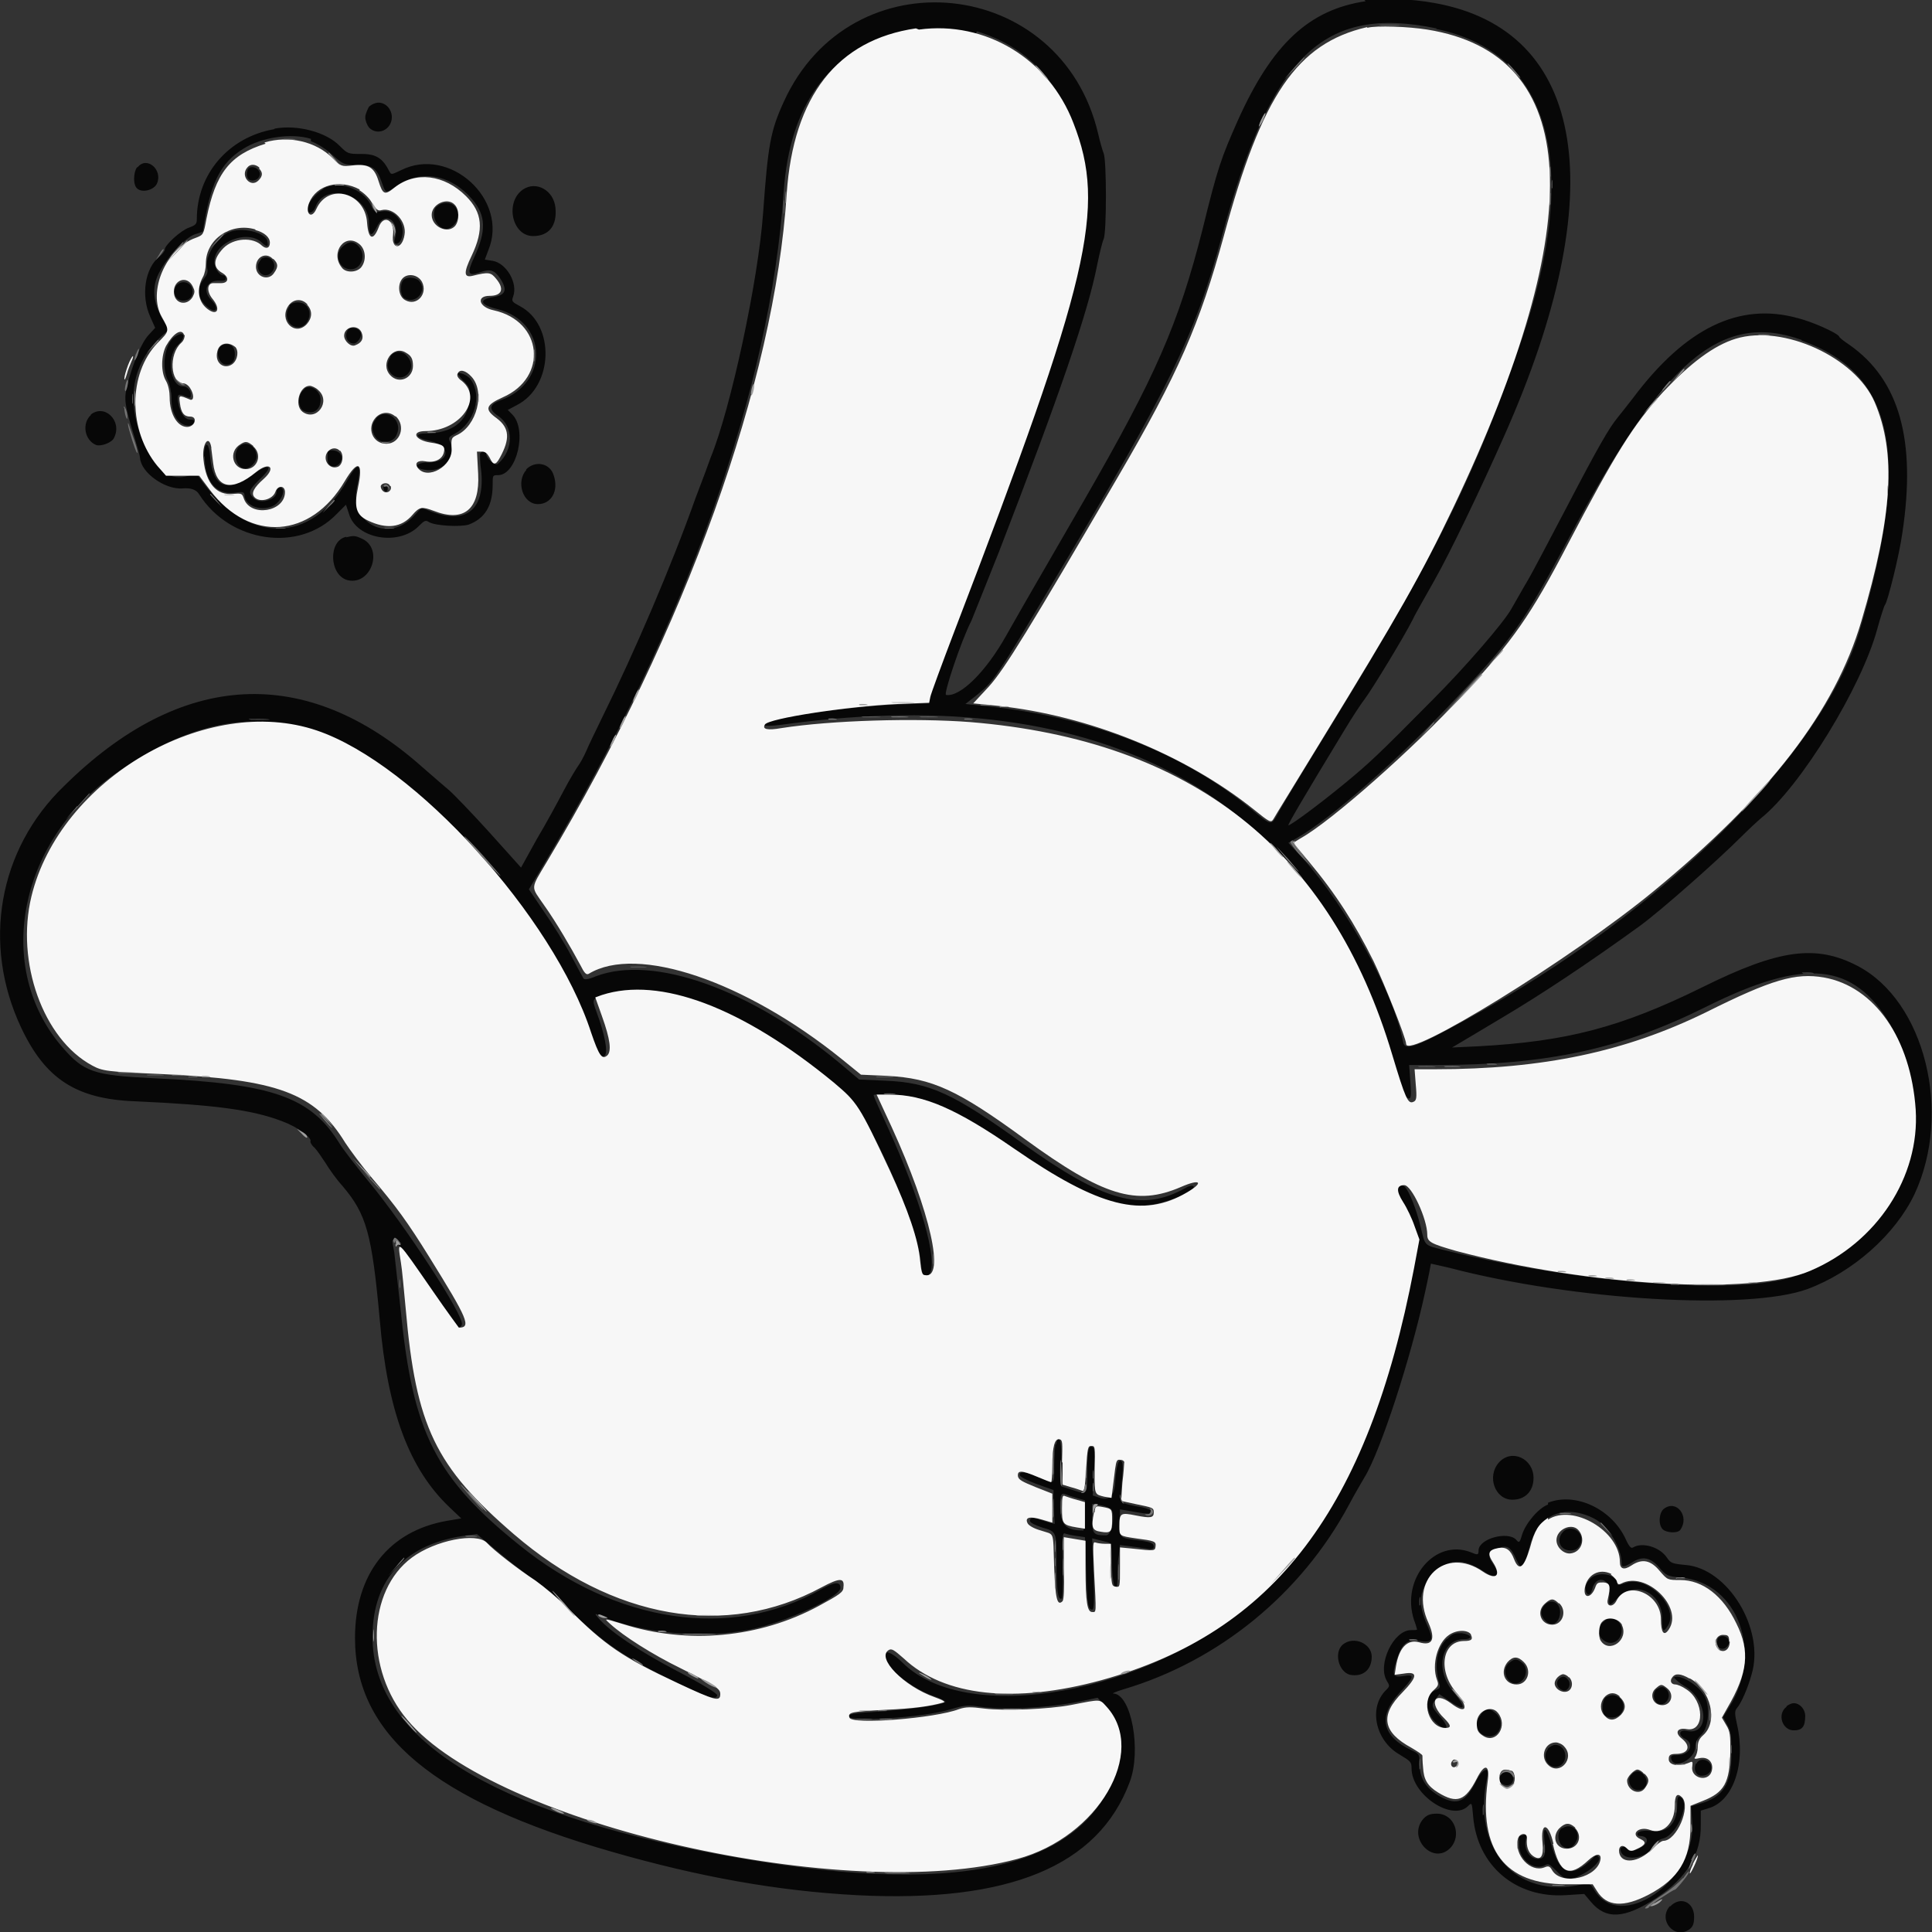 <?xml version="1.0" encoding="UTF-8"?><svg id="svg" xmlns="http://www.w3.org/2000/svg" height="20" width="20" viewBox="0 0 32 32"><rect x="0" y="0" width="32" height="32" fill="#333333" stroke="none"/><defs><style>.cls-1{fill:#070707;}.cls-1,.cls-2,.cls-3,.cls-4,.cls-5{fill-rule:evenodd;stroke-width:0px;}.cls-2{fill:#7c7c7c;}.cls-3{fill:#747474;}.cls-4{fill:#9e9e9e;}.cls-5{fill:#f7f7f7;}</style></defs><g id="svgg"><path id="path0" class="cls-1" d="M22.62.02c-.94.14-1.55.71-2.12,1.98-.27.61-.33.77-.58,1.79-.4,1.58-.78,2.44-1.96,4.49-.81,1.4-1.07,1.85-1.29,2.24-.34.61-.77,1.03-1,.99-.05,0,.25-.9.42-1.23.02-.05.23-.57.46-1.15,1-2.59,1.47-3.96,1.62-4.73.04-.2.09-.4.11-.44.05-.11.05-1.31,0-1.42-.02-.05-.06-.19-.09-.32-.61-2.62-4.1-2.98-5.21-.53-.22.48-.26.72-.34,1.83-.08,1.13-.54,3.26-.87,4.06-.02.06-.13.36-.25.67-.4,1.13-1.02,2.57-1.53,3.6-.11.23-.24.49-.28.59-.04.09-.1.2-.13.24-.03.04-.14.22-.24.41s-.3.56-.45.81l-.26.47-.53-.59c-.29-.32-.59-.63-.66-.69-.07-.06-.27-.23-.44-.38-1.93-1.72-4-1.61-5.94.31C-.03,14.07-.3,15.64.35,17.02c.4.85.91,1.18,1.87,1.22,1.34.06,1.95.14,2.45.33.27.1.51.28.47.34,0,.01.02.06.07.1.04.04.12.16.18.25.06.1.18.27.28.38.4.47.49.79.62,2.22.13,1.52.49,2.47,1.15,3.1l.2.19-.24.04c-.96.17-1.52.88-1.52,1.94,0,1.6,1.3,2.69,4.25,3.54,1.46.42,2.75.65,4.06.72,2.52.13,4-.48,4.52-1.87.2-.52.03-1.46-.27-1.47-.03,0,.04-.03.17-.07,1.58-.47,2.94-1.58,3.73-3.05.1-.19.22-.39.26-.46.27-.44.77-1.99,1-3.05.06-.27.1-.48.1-.49,0,0,.14.03.31.07,2.06.54,4.95.71,5.93.35.75-.28,1.45-.9,1.77-1.57.63-1.35.17-3.2-.94-3.78-.69-.36-1.3-.28-2.57.35-1.36.67-2.25.9-3.72.98l-.43.02.22-.13c.12-.07.4-.24.62-.37.64-.38,1.41-.89,2.28-1.52.34-.25,1.26-1.06,1.67-1.47.12-.12.26-.25.33-.31.66-.53,1.66-2.17,1.92-3.12.06-.22.12-.4.13-.41.04-.03.24-.83.29-1.2.23-1.53-.05-2.53-.88-3.11-.09-.06-.17-.12-.17-.14-.04-.06-.44-.24-.68-.3-.97-.27-1.86.16-2.73,1.32-.1.13-.22.28-.26.33-.14.17-.33.5-.83,1.46-.28.53-.57,1.09-.66,1.24-.09.15-.21.37-.27.47-.13.23-.77.97-1.31,1.51-.9.91-1.04,1.04-1.44,1.37-.45.37-.9.7-.94.7-.02,0,.25-.46.93-1.58.12-.2.27-.43.34-.52.12-.16.65-1.03.79-1.31.04-.09.21-.38.36-.65.26-.46.76-1.5,1.15-2.38,1.8-4.04,1.37-6.73-1.15-7.18-.37-.07-.91-.09-1.16-.05M23.79.48c1.89.39,2.4,2.25,1.42,5.13-.76,2.22-1.4,3.53-3.16,6.4-.43.7-.83,1.36-.88,1.46-.12.21-.1.22-.46-.08-1.14-.93-2.64-1.51-4.34-1.69l-.38-.04.18-.14c.29-.23.32-.28,1.31-1.94,1.9-3.18,2.31-4.02,2.75-5.64.82-3.02,1.68-3.86,3.56-3.47M16.18.52c1.56.46,2.17,2.21,1.55,4.45-.21.75-.65,2.05-1.13,3.29-.87,2.29-1.2,3.18-1.21,3.28v.11s-.54.02-.54.02c-.76.03-2.04.21-2.17.3-.09.06.01.07.37.02,5.23-.7,8.68,1.18,9.99,5.47.12.38.23.7.25.71.08.06.09.02.07-.25l-.02-.28h.45c1.85,0,3.08-.27,4.48-.97,1.63-.81,2.43-.73,3.04.3.94,1.62.11,3.69-1.68,4.2-.99.28-3.56.07-5.69-.46-.36-.09-.33-.06-.41-.39-.07-.29-.19-.6-.27-.67-.06-.06-.17.05-.12.12.13.19.22.37.29.56l.07.21-.1.53c-.5,2.52-1.37,4.35-2.58,5.41-1.79,1.58-4.8,2.12-5.87,1.06-.18-.18-.31-.22-.31-.11,0,.17.45.53.82.66.12.04.21.09.2.1-.05.05-.63.13-1.11.16-.35.02-.49.04-.5.07-.03.11,1.26.03,1.7-.11.2-.06.28-.07.42-.05.44.07,1.23.03,1.77-.09l.24-.05.15.17c.25.3.3.6.17,1.01-.54,1.68-2.69,2.14-6.57,1.42-3.81-.71-5.76-1.93-5.76-3.61,0-.96.55-1.55,1.57-1.68l.16-.02.37.31c.2.17.48.38.61.47.13.09.37.28.52.44.57.57.92.81,1.81,1.24.51.25.65.29.67.21,0-.03-.22-.17-.66-.4-.65-.34-1.12-.66-1.3-.87-.07-.08-.07-.09-.01-.06.68.3,1.74.4,2.51.24.6-.12,1.5-.54,1.5-.69,0-.11-.1-.1-.33.03-1.48.84-3.38.56-4.99-.74-1.38-1.11-1.76-1.86-1.96-3.86-.05-.45-.1-.9-.11-.99-.04-.21-.04-.2,0-.2.03,0,.52.7.84,1.2.15.24.24.3.28.2.05-.13-.95-1.66-1.56-2.39-.18-.22-.39-.49-.46-.6-.48-.78-1.1-1-3.07-1.09-1.02-.05-1.17-.1-1.54-.53-1.11-1.3-.72-3.36.84-4.48,1.91-1.37,3.5-1.19,5.39.64,1.36,1.31,2.17,2.49,2.53,3.66.1.33.16.41.24.33.05-.06,0-.34-.14-.72-.08-.22-.08-.22.17-.29.93-.27,2.4.33,3.95,1.63.36.3,1.21,2.2,1.25,2.8.02.24.06.31.14.21.16-.2-.14-1.25-.7-2.47-.12-.26-.22-.48-.22-.5s.15-.01.34,0c.6.03.97.2,2.06.96,1.08.74,1.59.95,2.17.86.23-.03.62-.17.7-.25.08-.07,0-.1-.11-.03-.72.4-1.35.22-2.69-.74-1.15-.83-1.54-1.01-2.27-1.04l-.44-.02-.32-.27c-1.48-1.23-3.09-1.8-4.04-1.44-.14.06-.2.06-.21.03-.01-.02-.11-.2-.21-.39s-.3-.51-.44-.71l-.25-.37.25-.42c2.35-3.94,3.75-7.87,3.97-11.13.1-1.46.76-2.35,1.96-2.65.23-.06.97-.04,1.22.04M6.11,1.77s-.06.11-.06.17.03.13.06.17c.14.15.38.04.38-.17,0-.13-.1-.24-.22-.24-.05,0-.12.03-.16.07M4.54,2.14c-.75.13-1.28.74-1.28,1.49,0,.08-.02.1-.13.14-.14.05-.4.29-.4.36,0,.03-.04.08-.09.12-.24.19-.31.65-.15,1l.08.18-.11.12c-.12.13-.26.47-.35.82-.06.24-.05.32.11.85.09.3.09.3.1.37.02.24.41.52.7.5q.21-.02.28.1c.51.8,1.66.97,2.28.32l.15-.15.05.15c.12.42.83.54,1.16.2.09-.09.11-.1.17-.06.11.06.51.08.65.04.27-.1.4-.31.4-.66,0-.16,0-.16.09-.16.31,0,.49-.76.23-1.01l-.07-.07.15-.08c.61-.31.64-1.33.05-1.64-.13-.07-.14-.08-.11-.16.08-.22-.11-.55-.34-.59l-.13-.02.06-.16c.34-.83-.64-1.73-1.45-1.32-.15.07-.16.08-.19.02-.11-.22-.22-.29-.46-.29-.22,0-.23,0-.36-.13-.22-.23-.7-.36-1.08-.29M5.15,2.34c.09.03.24.12.35.22.19.17.2.17.4.17.26,0,.34.05.42.28.07.2.06.2.25.07.4-.28.9-.19,1.25.22.23.27.24.52.03.97-.12.26-.1.31.1.24.17-.06.24-.04.34.11.12.19.08.27-.12.3-.25.04-.22.13.07.2.83.21.86,1.22.05,1.51-.19.07-.2.15-.04.26.26.17.26.56,0,.79-.05.05-.2-.09-.2-.18,0-.04-.09-.03-.1.02,0,.02,0,.11.01.2.1.69-.21.98-.8.76l-.18-.07-.12.13c-.41.46-1.07.14-.95-.46.09-.42.03-.46-.16-.12-.6,1.05-1.63,1.06-2.39.03l-.11-.15-.13.04c-.29.09-.53-.07-.72-.5-.34-.74-.22-1.39.33-1.86l.07-.06-.07-.11c-.2-.32-.23-.6-.08-.86.14-.26.43-.56.58-.61.07-.02.13-.04.13-.05.12-.78.28-1.12.66-1.36.31-.2.81-.27,1.13-.17M2.27,2.77c-.06.08-.07.29,0,.35.08.08.28.03.33-.08.1-.23-.17-.46-.32-.27M4.1,2.82c-.03.1,0,.17.08.17.1,0,.16-.1.1-.17-.05-.07-.16-.07-.18,0M5.36,3.13c-.12.06-.27.24-.27.33,0,.09.09.08.13-.02.15-.44.89-.23.89.25,0,.22.04.25.13.07.13-.28.39-.11.3.2-.03.11.07.1.11-.01.08-.23-.1-.49-.32-.45-.12.02-.13.02-.19-.11-.14-.27-.52-.4-.78-.27M8.66,3.14c-.3.21-.18.77.17.77.26,0,.4-.17.37-.47-.03-.29-.32-.45-.54-.3M7.23,3.42c-.13.16.06.45.23.35.2-.12.15-.41-.07-.41-.06,0-.13.03-.16.07M3.78,3.85c-.21.11-.39.41-.35.59.02.07,0,.11-.06.19-.12.15-.1.31.06.45.15.13.21.03.07-.11-.15-.15-.08-.33.13-.32.08,0,.11,0,.11-.04,0-.03-.02-.05-.04-.05-.07,0-.15-.12-.15-.23,0-.32.55-.54.79-.31.08.08.11.07.09-.02-.02-.15-.44-.25-.64-.15M5.68,4.08c-.15.13-.07.38.13.38.18,0,.26-.24.13-.38-.08-.09-.16-.09-.26,0M4.33,4.29s-.06.07-.06.11c0,.15.14.21.23.11.12-.13-.03-.32-.18-.22M6.68,4.64c-.06.07-.05.26.02.3.19.11.39-.13.24-.29-.06-.06-.21-.07-.26-.01M2.93,4.72c-.09.1-.03.26.1.26.1,0,.16-.06.16-.15,0-.15-.17-.21-.27-.1M4.8,5.07c-.11.14-.03.35.14.35.16,0,.25-.24.13-.36-.07-.07-.21-.07-.28,0M5.77,5.46c-.08.09-.02.23.09.23.05,0,.12-.09.12-.15,0-.09-.15-.15-.22-.08M2.89,5.58c-.16.12-.22.5-.11.72.03.06.06.19.06.29,0,.28.12.46.29.46.03,0,.07-.02.08-.05.01-.04,0-.05-.06-.05-.09,0-.17-.11-.2-.29-.02-.13,0-.15.13-.09.07.03.08.02.08-.03,0-.08-.06-.14-.13-.14-.21,0-.28-.49-.09-.68.16-.15.11-.26-.06-.13M29.84,5.64c1.55.55,1.82,1.93.96,4.81-.61,2.04-3.26,4.66-6.48,6.42-.89.49-1.05.54-1.08.39-.15-.8-.92-2.22-1.66-3.04l-.24-.26.14-.08c.54-.3,1.72-1.33,2.68-2.36.9-.95,1.09-1.23,1.81-2.58,1.57-2.96,2.53-3.79,3.87-3.31M3.65,5.74c-.09.1-.02.3.1.3.09,0,.14-.06.14-.17s-.05-.17-.14-.17c-.04,0-.08.02-.1.04M6.47,5.91c-.07.1-.06.21.01.28.18.18.44-.06.28-.27-.08-.12-.23-.12-.3-.01M7.59,6.2s.04.07.1.12c.09.1.1.11.08.31-.02.35-.28.55-.73.55-.19,0-.14.08.07.12.37.08.35.36-.02.36-.21,0-.25.09-.06.12.3.06.55-.21.42-.47-.03-.06-.01-.08.09-.13.32-.18.45-.62.26-.89-.05-.08-.23-.15-.23-.09M5.04,6.45c-.12.08-.11.32,0,.36.15.06.27-.02.27-.19,0-.15-.17-.26-.27-.18M1.51,6.87c-.16.14-.11.42.08.5.08.03.27-.04.3-.12.14-.28-.16-.57-.39-.38M6.23,6.94c-.08.08-.08.2-.01.3.08.12.3.1.35-.04.11-.24-.17-.46-.34-.27M3.95,7.41c-.1.12-.03.35.11.35.09,0,.19-.11.19-.2,0-.18-.19-.28-.3-.15M3.39,7.56c0,.41.19.64.5.6.14-.02.16-.01.16.05.02.18.3.27.49.16.1-.06.18-.21.14-.27-.03-.05-.1-.02-.1.05,0,.14-.3.21-.39.09-.08-.09-.07-.12.11-.3.24-.22.17-.28-.1-.09-.45.32-.67.23-.72-.29-.02-.26-.1-.26-.1,0M5.43,7.48s-.02.17.02.21c.1.11.28-.06.18-.18-.04-.05-.16-.07-.2-.03M8.72,7.78c-.18.2-.06.57.19.57.22,0,.35-.22.26-.48-.06-.2-.31-.25-.46-.09M6.35,8.06s0,.08.04.08c.02,0,.03-.02.03-.05,0-.05-.04-.07-.07-.03M5.74,8.89c-.31.06-.29.64.02.72.39.09.6-.53.23-.69-.11-.05-.13-.05-.26-.02M17.48,23.92s-.02.21-.02.36c0,.32.03.31-.3.17-.19-.08-.27-.08-.27-.02,0,.03.12.09.28.15l.28.1v.28s.02.28.02.28l-.09-.02s-.12-.04-.16-.05c-.11-.04-.16-.04-.16.02,0,.03.08.07.2.11.24.07.24.06.24.59,0,.43.02.61.08.59.02,0,.03-.18.02-.56-.01-.47,0-.54.04-.52.03.01.11.03.19.04l.14.02.02.54c.02.57.03.66.1.66.03,0,.04-.13.02-.59l-.02-.59.08.02s.12.03.16.04c.08.02.08.03.09.37,0,.37.09.56.09.21,0-.09,0-.25.02-.35l.02-.18.16.02c.09.01.21.03.28.04.09.02.12,0,.12-.03,0-.06-.04-.08-.28-.11-.29-.04-.28-.03-.28-.28v-.23l.12.02c.33.06.43.07.41.02,0-.03-.11-.07-.25-.09-.3-.06-.28-.04-.25-.4.02-.2.02-.32,0-.34-.05-.06-.09.05-.11.35q-.02.32-.25.25l-.12-.04.02-.39c.02-.28.01-.4-.02-.41-.07-.05-.09.06-.09.4,0,.39,0,.39-.24.31l-.19-.06v-.38c.01-.38-.04-.53-.09-.31M24.83,24.22c-.21.23-.07.62.22.62.21,0,.35-.14.35-.36,0-.32-.36-.49-.57-.26M17.83,24.81l.14.04v.25c0,.14-.01.25-.03.25-.3,0-.38-.1-.38-.43,0-.16.02-.2.09-.17.02.01.11.04.18.06M25.64,24.92c-.16.06-.37.31-.43.5-.04.14-.05.14-.1.08-.14-.14-.6-.02-.62.17,0,.09-.01.09-.13.04-.59-.23-1.16.44-.94,1.12.03.08.05.15.05.16s-.04.01-.1.01c-.29,0-.56.57-.4.84.05.08.05.09-.01.15-.3.29-.18.84.22,1.07.18.11.2.12.2.23,0,.44.68.89.94.62.06-.06.06-.05.08.18.07.81.7,1.35,1.53,1.3l.31-.02.11.13c.25.3.56.28,1.08-.06.5-.33.75-.72.74-1.22v-.23s.13-.04.13-.04c.41-.12.62-.74.47-1.39-.04-.18-.04-.22,0-.27.07-.08.18-.33.24-.55.23-.75-.39-1.77-1.1-1.82-.21-.02-.24-.03-.3-.12-.12-.18-.41-.26-.56-.17-.03.02-.06,0-.12-.13-.23-.51-.84-.79-1.29-.61M18.4,24.99c.08.09.02.44-.08.44-.21,0-.23-.02-.23-.28v-.24l.13.02c.07.01.15.04.17.06M27.56,24.99c-.08.06-.1.26-.02.34.06.06.25.07.29.01.16-.22-.06-.51-.27-.35M26.4,25.15c.24.12.46.49.46.75,0,.06.04.06.17-.02.17-.11.3-.09.45.08.12.14.14.15.37.17.94.09,1.36,1.24.79,2.15l-.1.16.07.13c.06.11.07.17.07.46,0,.53-.14.74-.54.85l-.13.04.02.28c.05.96-1.19,1.81-1.62,1.11-.07-.12-.09-.12-.2-.1-1.11.26-1.85-.59-1.57-1.81.03-.15-.09-.09-.18.08-.18.37-.32.43-.6.28-.25-.14-.35-.31-.35-.57,0-.13,0-.14-.13-.2-.49-.23-.56-.56-.21-.94.26-.28.27-.32.08-.29-.18.03-.2-.01-.12-.26.09-.28.17-.35.38-.32.22.03.24-.01.13-.26-.16-.36-.14-.59.09-.84.25-.27.5-.28.85-.05.21.14.29.07.14-.14-.09-.13-.06-.19.1-.25.15-.05.2-.02.29.18.1.21.12.19.23-.22.14-.52.58-.7,1.08-.44M25.86,25.41c-.08.13,0,.27.15.27.08,0,.12-.02.16-.09.07-.13-.02-.27-.16-.27-.07,0-.11.03-.15.09M26.33,26.16c-.05.05-.08.12-.07.16.01.11.08.12.11.01.06-.26.31-.19.29.07-.02.22-.01.22.14.06.29-.3.75-.07.73.37,0,.18.02.21.08.12.23-.3-.31-.87-.69-.73-.07.03-.13.04-.13.02,0-.17-.33-.23-.46-.08M25.58,26.59c-.07.08-.07.16.01.25.11.12.25.04.25-.14,0-.17-.16-.23-.26-.11M26.59,26.84c-.13.08-.15.22-.05.31.13.13.32.04.32-.15,0-.15-.15-.24-.27-.17M23.97,27.14c-.17.16-.22.43-.13.75.02.06,0,.08-.05.1-.19.06-.19.36-.02.53.2.19.26.11.08-.09-.14-.16-.15-.18-.07-.29l.06-.08.16.11c.28.19.3.13.07-.15-.31-.36-.2-.87.18-.87.16,0,.12-.08-.04-.1-.11,0-.15,0-.24.1M28.45,27.16c-.03.08.01.15.08.15.08,0,.14-.11.09-.17-.05-.06-.15-.05-.17.01M22.24,27.24c-.15.13-.07.45.12.5.21.04.36-.08.36-.3s-.3-.35-.48-.2M25,27.54c-.17.13,0,.43.18.32.11-.07.13-.24.03-.32-.09-.07-.12-.07-.21,0M25.81,27.82c-.05.07,0,.16.09.18.08.01.13-.11.07-.18-.05-.07-.11-.06-.16,0M27.73,27.79s.06.07.16.13c.4.22.44.83.05.75-.13-.03-.15.07-.03.13.16.08.08.27-.12.27-.1,0-.12.01-.11.06.04.19.4.01.4-.2,0-.07.03-.13.1-.2.13-.12.15-.49.04-.66-.12-.19-.45-.37-.51-.27M27.45,27.97c-.08.05-.07.19,0,.24.13.08.26-.12.15-.23-.05-.05-.09-.05-.16,0M26.6,28.11c-.06.04-.08.24-.02.3.06.06.2.05.26-.02.14-.17-.05-.4-.24-.28M29.59,28.27c-.16.12-.07.39.12.39.14,0,.19-.06.19-.24,0-.11-.09-.21-.19-.21-.03,0-.08.02-.12.05M24.53,28.4c-.14.15-.05.36.14.36.18,0,.25-.25.11-.38-.11-.09-.16-.09-.25.01M25.64,28.97c-.12.14.03.36.19.28.16-.08.11-.35-.07-.35-.04,0-.09.03-.13.07M28.09,29.21c-.05.11.01.22.12.2.11-.01.16-.11.12-.19-.05-.09-.19-.1-.23-.01M24.87,29.39c-.06.06-.05.12.02.16.11.06.21-.03.16-.14-.04-.07-.13-.09-.18-.03M27.04,29.38c-.11.07-.05.27.09.27s.19-.15.09-.26c-.06-.06-.1-.07-.18-.02M27.78,29.9c0,.3-.16.46-.41.43-.15-.02-.25,0-.25.05,0,.02.02.03.04.03.13,0,.16.09.05.17-.11.08-.25.1-.25.04,0-.02-.03-.03-.06-.03s-.06.02-.06.03c0,.23.45.18.55-.06.02-.04.08-.09.16-.11.24-.07.46-.62.27-.69-.03-.01-.04.03-.04.13M23.58,30.12c-.28.31.15.78.44.49.2-.21.07-.57-.22-.57-.11,0-.16.02-.22.08M25.87,30.28c-.09.06-.07.26.03.31.1.05.17,0,.22-.12.05-.16-.1-.28-.24-.19M25.58,30.49c.03.24,0,.3-.11.3-.13,0-.23-.15-.2-.3.02-.1.01-.11-.03-.1-.03.01-.06.02-.07.02s-.01.06-.01.14c0,.25.25.45.44.34.05-.03.08,0,.18.1.14.15.21.17.4.07.2-.1.34-.24.3-.3-.03-.04-.05-.04-.1.02-.33.33-.54.28-.67-.18-.09-.33-.16-.4-.13-.11M27.66,31.57c-.21.23.08.57.33.38.05-.04.07-.09.07-.2,0-.25-.23-.35-.4-.17"/><path id="path1" class="cls-5" d="M15.17.47c-1.3.19-2.03,1.12-2.14,2.74-.2,3.12-1.67,7.21-3.97,11.06-.28.47-.27.4-.05.72.2.28.45.71.6.99.07.14.1.17.14.15.8-.49,2.59.12,4.19,1.41l.32.26.44.02c.74.04,1.16.23,2.28,1.05,1.29.94,1.84,1.11,2.58.79.32-.14.39-.08.1.09-.73.43-1.45.25-2.87-.73-.94-.65-1.49-.89-2.05-.89h-.22l.25.54c.64,1.4.89,2.52.55,2.45-.05,0-.06-.06-.08-.24-.03-.35-.2-.84-.5-1.49-.51-1.09-.54-1.13-.93-1.46-1.52-1.25-2.88-1.76-3.84-1.45l-.11.04.11.31c.14.39.16.58.09.65-.09.08-.14,0-.27-.38-.62-1.91-2.92-4.45-4.54-5-1.82-.62-4.26.8-4.73,2.75-.26,1.08.19,2.36,1.01,2.8.17.09.23.1,1.15.14,1.93.09,2.53.31,3.04,1.14.08.12.27.38.44.58.4.47.59.73.95,1.31.64,1.03.7,1.17.49,1.17,0,0-.2-.27-.42-.59-.63-.91-.6-.88-.54-.49.02.11.05.46.08.77.17,1.95.49,2.61,1.79,3.73,1.64,1.41,3.51,1.74,5.1.88.3-.16.38-.16.36,0,0,.08-.06.12-.41.31-.98.53-2.17.64-3.24.3-.33-.1-.32-.1-.21,0,.22.2.69.5,1.16.73.6.3.66.34.66.43,0,.13-.08.11-.7-.18-.92-.43-1.21-.63-1.82-1.24-.16-.16-.4-.36-.54-.46-.29-.19-.69-.5-.81-.63-.17-.17-.85-.04-1.24.25-.74.55-.78,1.85-.07,2.69,1.45,1.73,7.28,3.06,10.1,2.3,1.34-.36,2.16-1.77,1.48-2.52-.12-.13-.08-.13-.59-.03-.37.07-1.09.1-1.43.06-.24-.03-.31-.03-.43.01-.39.15-1.77.26-1.81.14-.03-.09.03-.1.59-.13.47-.02.75-.06.96-.12.05-.01,0-.04-.14-.09-.51-.18-.97-.65-.76-.78.05-.03.09,0,.25.14.67.63,1.84.75,3.27.36,2.86-.79,4.42-2.84,5.18-6.82l.09-.48-.08-.22c-.04-.12-.13-.31-.19-.4-.12-.19-.11-.28.02-.28.12,0,.38.56.38.82,0,.12.06.15.48.27,2.18.58,4.91.74,5.86.33,1.11-.47,1.82-1.56,1.75-2.67-.08-1.18-.68-2.04-1.52-2.19-.47-.08-.86.03-1.96.58-1.33.65-2.69.94-4.48.94h-.34s.02.26.02.26c.02.22.01.26-.04.28-.09.04-.13-.05-.35-.78-1.01-3.39-3.32-5.21-6.99-5.51-.91-.07-2.3-.03-3.13.1-.23.04-.32.02-.27-.06.06-.1,1.35-.3,2.21-.34l.51-.02.02-.1c.01-.05.19-.54.4-1.09,2.24-5.84,2.52-7,1.97-8.41-.41-1.07-1.46-1.7-2.56-1.55M22.64.45c-1.16.27-1.74,1.13-2.37,3.46-.4,1.46-.75,2.27-1.76,4-1.47,2.52-1.87,3.17-2.13,3.46l-.26.28.4.04c1.51.16,3.1.8,4.25,1.72.26.21.28.22.32.16.02-.04.38-.62.8-1.31,1.28-2.09,1.65-2.74,2.18-3.85,2.27-4.77,2.13-7.51-.43-7.92-.31-.05-.84-.07-.99-.03M4.4,2.38c-.59.18-.83.49-.98,1.24-.05.27-.05.27-.18.32-.49.17-.8.89-.56,1.31.13.23.13.23-.07.43-.49.51-.49,1.45,0,2.04l.14.16h.55l.18.24c.66.87,1.67.8,2.23-.15.22-.37.31-.32.22.1-.07.33-.03.46.16.55.31.15.56.12.74-.09.12-.14.16-.14.35-.07.51.2.77-.03.74-.61l-.02-.37h.08c.06,0,.09.03.13.1.06.13.1.13.17,0,.17-.31.16-.49-.05-.65-.21-.15-.19-.22.1-.35.75-.33.66-1.26-.15-1.44-.25-.05-.3-.24-.07-.24.2,0,.25-.11.11-.28-.09-.11-.12-.12-.4-.05-.14.03-.14-.06-.01-.33.21-.44.18-.72-.09-.99-.36-.36-.84-.42-1.19-.14-.16.13-.19.11-.26-.11-.07-.23-.17-.29-.43-.26-.18.02-.19.02-.33-.12-.28-.28-.73-.38-1.13-.26M4.29,2.79c.07.07.06.13-.01.2-.13.13-.31-.08-.18-.22.05-.06.14-.05.2.01M5.95,3.15c.07.04.17.13.21.21.07.11.1.14.16.12.2-.05.42.19.38.41-.04.25-.22.25-.19,0,.03-.25-.16-.35-.24-.12-.09.23-.17.19-.19-.08-.03-.5-.64-.67-.84-.23-.08.18-.19.08-.12-.1.12-.3.51-.4.84-.22M7.53,3.39c.08.08.08.26.01.35-.12.14-.39.02-.39-.18,0-.18.26-.3.38-.17M4.23,3.81c.15.04.24.12.24.21,0,.09-.06.11-.13.05-.15-.15-.47-.13-.64.04-.17.18-.18.32-.02.41.12.07.11.17-.02.17-.05,0-.11,0-.13,0-.1,0-.11.14-.01.26.14.17.08.29-.08.17-.16-.12-.19-.33-.08-.53.03-.05.05-.15.05-.23,0-.4.42-.68.82-.56M5.96,4.05c.1.09.11.27.02.38-.08.09-.26.09-.32,0-.2-.25.06-.59.3-.38M4.53,4.29c.08.08.08.13.01.23-.09.14-.3.07-.3-.1s.17-.25.28-.13M6.99,4.67c.1.2-.09.41-.28.3-.11-.06-.13-.25-.05-.35.08-.1.26-.08.33.05M3.19,4.74c.04.08.04.1,0,.18-.1.16-.31.11-.31-.09,0-.2.22-.27.31-.09M5.09,5.05c.09.1.08.22-.01.32-.2.21-.47-.07-.3-.31.08-.11.22-.12.31-.02M5.99,5.51c.04.1,0,.17-.11.21-.07.03-.18-.07-.18-.16,0-.15.23-.2.29-.05M3.06,5.55s0,.08-.06.13c-.21.19-.18.67.04.67.03,0,.08.03.11.08.06.09.07.21,0,.19-.19-.08-.19-.08-.17.06.02.16.07.22.17.22.12,0,.09.15-.03.17-.17.02-.31-.2-.31-.49,0-.09-.02-.2-.06-.27-.09-.15-.08-.42,0-.58.12-.21.26-.3.3-.18M28.75,5.61c-.36.11-.75.4-1.21.89-.49.54-.79,1.02-1.57,2.51-.62,1.19-.91,1.6-1.74,2.5-.83.9-2.18,2.09-2.68,2.37l-.13.08.25.3c.46.55.77,1.04,1.08,1.66.17.35.54,1.28.54,1.37,0,.28,2.74-1.41,4.1-2.53,1.92-1.58,3-2.98,3.44-4.47.52-1.76.58-2.79.22-3.63-.32-.74-1.51-1.29-2.3-1.05M3.89,5.74c.07.06.05.22-.04.29-.14.1-.3-.02-.25-.21.03-.14.18-.17.3-.07M6.72,5.84c.09.05.12.1.12.22,0,.21-.24.31-.38.15-.17-.19.05-.5.26-.37M2.12,6.05c-.03.08-.06.18-.06.22,0,.04.02,0,.04-.07.02-.08.06-.17.08-.22.02-.04.03-.08.02-.08s-.05.07-.08.15M7.81,6.24c.23.25.09.82-.25.97-.08.04-.09.05-.08.22.02.29-.4.53-.56.32-.06-.08,0-.13.12-.11.16.03.28-.03.31-.14.03-.11-.01-.14-.22-.17-.26-.04-.33-.19-.08-.19.57,0,.96-.54.6-.83-.06-.04-.09-.09-.07-.12.03-.08.13-.06.23.05M5.27,6.46c.22.19-.03.53-.26.36-.14-.11-.05-.43.12-.43.03,0,.1.03.14.07M6.55,6.89c.18.16.08.46-.15.46s-.33-.26-.18-.43c.09-.1.23-.11.33-.02M4.19,7.39c.16.13.08.38-.12.38-.22,0-.29-.29-.09-.41.09-.06.12-.05.22.03M3.5,7.43s.02.15.03.24c.05.42.31.48.71.15.22-.18.34-.08.13.11-.17.15-.21.24-.16.3.08.1.3.05.35-.08.04-.12.16-.11.16,0,0,.33-.57.42-.68.11-.03-.09-.04-.09-.18-.08-.27.03-.45-.17-.49-.57-.03-.25.09-.43.13-.2M5.63,7.46c.07.07.05.23-.03.27-.15.06-.27-.13-.17-.25.06-.07.15-.07.2-.01M6.47,8.05c.03.08-.07.14-.13.08-.03-.03-.04-.07-.03-.09.03-.05.13-.05.15.01M17.6,24.21v.38s.13.04.13.04c.08.02.16.05.19.06.04.02.05-.04.07-.36.02-.34.03-.38.08-.38.07,0,.07-.01.06.43,0,.38,0,.37.16.41l.12.02.02-.16c.01-.09.03-.23.04-.32.02-.14.03-.16.09-.15.04,0,.07.03.06.05,0,.02-.01.17-.03.33l-.02.3.23.05c.29.06.31.06.31.14,0,.09-.05.1-.3.05-.25-.05-.27-.04-.27.18,0,.16,0,.16.27.2.31.04.34.05.33.13-.01.08-.01.08-.38.04l-.21-.02v.33c0,.33,0,.33-.07.32-.07-.01-.07-.03-.08-.36v-.35h-.1c-.05,0-.12-.01-.15-.02-.05-.02-.05.01-.03.46.04.74.04.69-.03.69-.08,0-.11-.15-.11-.73v-.45s-.18-.03-.18-.03l-.18-.03v.51c.01.36,0,.52-.02.55-.09.09-.12-.04-.14-.57-.02-.62.01-.52-.22-.6-.11-.03-.2-.08-.22-.12-.05-.1.04-.12.24-.06l.17.05v-.24s0-.24,0-.24l-.28-.11c-.22-.09-.28-.12-.29-.18-.01-.1.06-.1.32.01.12.05.22.09.23.09s.02-.12.02-.27c0-.32.04-.46.12-.44.05.01.05.05.04.39M17.59,24.99c0,.25.01.27.25.31l.13.02v-.44l-.14-.04c-.08-.02-.16-.05-.19-.06-.04-.02-.05,0-.05.2M18.12,25.05c-.05.25-.03.3.11.32.17.03.19,0,.19-.19,0-.19,0-.19-.16-.22-.11-.02-.12-.02-.13.09M25.64,25.14c-.16.11-.22.2-.3.5-.1.33-.18.39-.26.19-.06-.16-.13-.21-.26-.19-.17.03-.19.09-.09.24.14.22.05.3-.17.15-.62-.43-1.23.14-.9.85.12.27.07.39-.16.32-.19-.05-.33.09-.38.41l-.02.13.15-.02c.24-.04.23.05-.02.31-.38.38-.33.66.15.92.1.06.18.11.18.13,0,.01,0,.1.01.19.01.2.07.31.25.42.31.19.45.14.64-.23.13-.26.22-.24.18.05-.15,1.13.28,1.7,1.3,1.7h.44l.07.11c.16.26.44.28.86.06.49-.26.69-.58.69-1.13v-.34s.2-.08.2-.08c.36-.14.45-.3.46-.82,0-.26,0-.33-.07-.44l-.07-.12.09-.16c.34-.58.38-.94.15-1.4-.22-.46-.56-.72-.93-.72-.21,0-.21,0-.34-.15-.15-.18-.29-.21-.47-.09-.12.08-.19.06-.19-.06,0-.51-.78-.97-1.19-.7M26.14,25.34c.13.14.06.37-.13.39-.11.01-.23-.1-.23-.22,0-.18.25-.29.36-.17M26.68,26.08s.09.07.1.11c.01.05.03.06.07.04.41-.22,1.04.39.79.76-.08.12-.13.05-.13-.17,0-.43-.57-.66-.74-.3-.06.11-.17.09-.14-.03.05-.22.04-.27-.07-.28-.09,0-.11,0-.14.09-.07.18-.2.18-.17,0,.04-.22.24-.33.44-.23M25.82,26.55c.14.12.07.36-.11.36-.19,0-.27-.22-.12-.35.1-.09.14-.09.23,0M26.86,26.91c.13.25-.21.49-.35.26-.04-.07-.03-.26.03-.31.08-.09.27-.06.33.06M24.36,27.07c.04.08.02.11-.11.11-.36,0-.44.48-.14.84.23.27.18.39-.08.19-.28-.21-.37,0-.11.25.12.12.12.16.02.16-.27,0-.41-.43-.2-.62.09-.08.09-.1.06-.18-.09-.25.01-.61.2-.74.13-.09.32-.09.37,0M28.65,27.19c0,.12-.08.19-.17.14-.12-.09-.06-.27.08-.25.07,0,.08.03.08.11M25.24,27.53c.14.14.06.37-.12.37-.2,0-.28-.21-.15-.37.09-.1.17-.1.27,0M25.99,27.78c.06.06.06.16.01.21-.08.08-.25,0-.25-.11,0-.03.02-.07.05-.1.03-.03.07-.05.09-.05s.07.02.09.05M27.99,27.8c.35.19.47.72.22.94-.07.06-.09.12-.09.2,0,.06-.02.13-.04.16-.03.03-.01.04.07.02.15-.03.24.08.2.22-.06.19-.36.11-.32-.09.01-.07,0-.08-.04-.06-.18.08-.36.05-.35-.06,0-.06.03-.08.12-.08.21,0,.25-.13.1-.25-.13-.1-.08-.19.08-.16.3.05.29-.47-.01-.66-.07-.05-.15-.08-.18-.08-.07,0-.1-.06-.05-.12.05-.07.14-.06.28.02M27.61,27.96c.14.11.06.31-.11.28-.13-.02-.18-.18-.08-.27.09-.08.1-.08.19-.01M26.82,28.1c.11.1.12.2.03.3-.1.1-.19.11-.27.02-.18-.19.06-.5.25-.32M24.81,28.37c.17.21-.02.51-.23.39-.1-.06-.12-.1-.12-.22,0-.2.24-.31.35-.17M25.91,28.93c.18.19-.07.48-.26.31-.15-.13-.07-.38.12-.38.04,0,.11.03.14.07M24.15,29.21s-.02.05-.06.06c-.05.01-.08-.06-.03-.11.03-.04.09,0,.09.05M25.04,29.33c.06.03.07.2,0,.25-.1.09-.23-.02-.2-.18.02-.09.08-.11.19-.07M27.24,29.38c.08.08.08.13.01.23-.09.14-.3.05-.3-.12,0-.06.12-.18.17-.18.03,0,.08.03.11.07M27.86,29.77c.15.16-.09.72-.31.72-.03,0-.11.06-.19.14-.22.22-.5.25-.54.06-.02-.11.05-.15.12-.08.05.05.08.06.16.02.16-.07.18-.12.07-.17-.18-.08-.02-.22.16-.15.21.08.41-.11.41-.4,0-.18.04-.22.12-.14M26.09,30.28c.13.14.05.34-.14.34-.18,0-.25-.19-.13-.33.1-.1.17-.11.27-.02M25.72,30.54c.11.49.27.57.59.27.12-.11.21-.12.2-.02-.04.31-.64.45-.8.19-.04-.07-.06-.08-.13-.05-.23.09-.5-.2-.44-.47.03-.11.17-.11.15,0-.01.12.02.22.1.28.13.09.18.01.16-.21-.04-.36.1-.35.18.01M28.04,30.88c-.04.08-.06.15-.05.15.02,0,.15-.28.13-.3,0,0-.04.06-.08.14"/><path id="path2" class="cls-2" d="M4.72,2.31s.12,0,.16,0c.04,0,0-.01-.09-.01-.09,0-.12,0-.07.01M27.54,6.46l-.13.15.13-.14c.07-.07.13-.14.13-.15,0-.03-.03,0-.14.14M4.58,8.75s.1,0,.14,0c.04,0,0-.01-.07-.01s-.11,0-.07.01M18.1,24.63c0,.07,0,.09.01.06,0-.03,0-.09,0-.12,0-.03-.01,0-.01.06M17.47,25.87c0,.07,0,.09.01.06,0-.03,0-.09,0-.12,0-.03-.01,0-.01.06M18.39,26.03c0,.11,0,.16.01.09,0-.06,0-.15,0-.21,0-.05-.01,0-.01.11M16.63,28.31c.07,0,.19,0,.27,0,.07,0,.01-.01-.13-.01s-.21,0-.13.01M14.37,31.02s.08,0,.11,0c.03,0,0-.02-.06-.02s-.09,0-.06.02"/><path id="path3" class="cls-4" d="M17.24,1.2c.06.07.11.12.12.12s-.03-.05-.09-.12c-.06-.07-.11-.12-.12-.12s.03.05.09.12M20.89,1.98c-.03.06-.04.11-.04.12,0,0,.04-.04.07-.11.07-.15.04-.16-.03-.01M5.44,2.54s.05.06.1.11l.1.1-.09-.11c-.09-.1-.11-.13-.11-.1M25.67,2.84c0,.09,0,.12.01.08,0-.04,0-.11,0-.15s-.01,0-.01.08M5.56,3.07s.1,0,.13,0c.03,0,0-.02-.07-.01-.07,0-.09,0-.06.02M13.01,3.27c0,.09,0,.13.01.08,0-.05,0-.13,0-.17,0-.04-.01,0-.01.1M25.67,3.3c0,.09,0,.13.01.08,0-.05,0-.13,0-.17,0-.04-.01,0-.01.1M6.18,3.44s.05.09.06.09,0-.04-.02-.09c-.03-.05-.06-.09-.06-.09s0,.04.02.09M6.48,3.7s.04.09.05.14v.09s.02-.09.02-.09c0-.05-.02-.11-.05-.14-.05-.04-.05-.04-.02,0M6.5,3.99s.03.07.07.08c.05,0,.05,0,0-.01-.03,0-.06-.04-.07-.08-.01-.04-.01-.04,0,.01M2.93,4.16l-.16.18.17-.17c.15-.16.18-.19.16-.19,0,0-.08.08-.17.18M29.14,5.55s.12,0,.16,0c.04,0,0-.01-.09-.01-.09,0-.12,0-.07.01M8.84,5.89c0,.09,0,.13.01.08,0-.05,0-.13,0-.17,0-.04-.01,0-.01.1M27.79,6.22l-.09.11.1-.1c.06-.06.1-.11.1-.11,0-.03-.03,0-.11.1M12.45,6.44c-.01.05-.02.1,0,.11,0,0,.02-.03.03-.08.01-.05.02-.1,0-.11,0,0-.02.03-.03.08M2.23,6.61c0,.11,0,.16.01.09,0-.06,0-.15,0-.21,0-.05-.01,0-.01.11M7.92,6.59c0,.07,0,.09.01.06,0-.03,0-.09,0-.12,0-.03-.01,0-.01.06M27.33,6.72l-.11.13.12-.12c.11-.11.13-.14.11-.14,0,0-.06.06-.12.13M31.26,8.11c0,.07,0,.09.01.06,0-.03,0-.09,0-.12,0-.03-.01,0-.01.06M3.73,8.2s.1,0,.14,0c.04,0,0-.01-.07-.01s-.11,0-.07.01M24.77,10.89l-.11.13.12-.12c.11-.11.13-.14.11-.14,0,0-.06.06-.12.13M24.28,11.45l-.25.28.26-.27c.14-.15.26-.28.26-.28,0-.03-.04.01-.27.27M10.52,11.52c-.03.06-.04.1-.03.1s.04-.05.06-.1c.03-.06.04-.1.03-.1s-.04.05-.06.1M14.8,11.64c.09,0,.23,0,.32,0,.08,0,0-.01-.17-.01-.17,0-.24,0-.15.01M14.25,11.68s.08,0,.11,0c.03,0,0-.02-.06-.02s-.09,0-.06.02M16.25,11.68s.1,0,.14,0c.04,0,0-.01-.07-.01s-.11,0-.07.01M16.57,11.71s.1,0,.13,0c.03,0,0-.02-.07-.01-.07,0-.09,0-.06.02M10.3,11.96c-.03.06-.04.1-.03.1s.04-.05.06-.1c.03-.06.04-.1.03-.1s-.04.05-.06.1M14.78,11.88c.07,0,.17,0,.24,0,.07,0,.01-.01-.12-.01s-.18,0-.12.01M10.14,12.27c-.03.06-.04.1-.03.1s.04-.05.06-.1c.03-.06.04-.1.03-.1s-.04.05-.06.1M29.07,13.18c-.13.14-.23.26-.22.26s.12-.12.25-.26c.13-.14.23-.26.22-.26s-.12.12-.25.26M21.41,13.95s.06.1.15.2l.16.17-.15-.17c-.08-.1-.14-.18-.13-.2.01-.01.01-.02,0-.02s-.03.01-.04.03M21.13,14.08c.06.07.11.12.12.12s-.03-.05-.09-.12c-.06-.07-.11-.12-.12-.12s.03.05.09.12M21.43,14.41c.07.08.13.14.14.14s-.04-.06-.11-.14c-.07-.08-.13-.14-.14-.14s.04.06.11.14M24.64,17.63s.1,0,.14,0c.04,0,0-.01-.07-.01s-.11,0-.07.01M23.94,17.67c.06,0,.16,0,.22,0,.07,0,.02-.01-.1-.01-.12,0-.18,0-.12.01M1.99,17.77c.07,0,.19,0,.25,0,.06,0,0-.01-.14-.01-.14,0-.19,0-.12.01M2.86,17.81s.12,0,.16,0,0-.01-.09-.01c-.09,0-.12,0-.07.01M3.36,17.84s.08,0,.11,0c.03,0,0-.02-.06-.02s-.09,0-.06.02M14.66,18.12s.12,0,.16,0c.04,0,0-.01-.09-.01-.09,0-.12,0-.07.01M5.32,18.45s.05.06.1.11l.1.1-.09-.11c-.09-.1-.11-.13-.11-.1M4.99,18.77c.07.08.12.1.09.04-.01-.02-.05-.05-.09-.07l-.07-.04.07.07M5.98,19.34c.08.09.15.16.15.16.02,0,0-.03-.14-.17l-.15-.15.14.16M6.55,20.61s0,.06.02.03c0-.02.03-.03.05-.02.02.01.02,0,0-.03-.06-.08-.07-.07-.06.02M25.82,21.07s.08,0,.11,0c.03,0,0-.02-.06-.02s-.09,0-.06.02M26.33,21.14s.08,0,.11,0c.03,0,0-.02-.06-.02s-.09,0-.06.02M26.61,21.18s.08,0,.11,0c.03,0,0-.02-.06-.02s-.09,0-.06.02M26.96,21.21s.08,0,.11,0c.03,0,0-.02-.06-.02s-.09,0-.06.02M27.4,21.25s.13,0,.17,0c.05,0,0-.01-.09-.01s-.13,0-.09.01M28.97,21.25s.1,0,.13,0c.03,0,0-.02-.07-.01-.07,0-.09,0-.06.02M28.08,21.28c.13,0,.33,0,.46,0,.13,0,.02-.01-.23-.01s-.36,0-.23.01M17.44,24.24c0,.17,0,.24.01.16,0-.08,0-.22,0-.31,0-.09-.01-.03-.01.15M17.98,24.41c0,.08,0,.1.01.06,0-.04,0-.1,0-.14,0-.03-.01,0-.01.08M7.89,24.87c.09.09.16.17.17.17s-.05-.08-.14-.17c-.09-.09-.16-.17-.17-.17s.05.08.14.17M17.44,24.98c0,.14,0,.2.01.13,0-.07,0-.19,0-.26,0-.07-.01-.01-.01.13M18.1,25c0,.07,0,.08.02.03,0-.04.03-.08.05-.09.02-.02.02-.03-.02-.03-.04,0-.05.03-.05.09M25.85,25.07s.12,0,.16,0c.04,0,0-.01-.09-.01-.09,0-.12,0-.07.01M7.73,25.45s.12,0,.16,0c.04,0,0-.01-.09-.01-.09,0-.12,0-.07.01M17.6,25.58c0,.09,0,.13.01.08,0-.05,0-.13,0-.17,0-.04-.01,0-.01.1M18.39,25.72c0,.08,0,.1.01.06,0-.04,0-.1,0-.14,0-.03-.01,0-.01.08M21.23,26.03l-.2.23.21-.22c.12-.12.21-.23.21-.23,0-.03-.03,0-.22.22M17.47,26.18c0,.12,0,.17.01.11,0-.06,0-.16,0-.22,0-.06-.01-.01-.01.11M27.77,26.14s.1,0,.13,0c.03,0,0-.02-.07-.01-.07,0-.09,0-.06.02M9.32,26.56c.1.11.19.21.2.21s-.07-.09-.17-.21c-.1-.11-.19-.21-.2-.21s.07.09.17.21M9.92,26.77s.05.03.09.03c.07,0,.07,0,0-.03-.09-.04-.12-.04-.09,0M11.57,26.76c.09,0,.23,0,.32,0,.08,0,0-.01-.17-.01-.17,0-.24,0-.15.01M6.18,27.09c0,.09,0,.13.01.08s0-.13,0-.17c0-.04-.01,0-.01.1M10.92,27.03s.08,0,.11,0c.03,0,0-.02-.06-.02s-.09,0-.06.02M11.35,27.07c.13,0,.33,0,.46,0,.13,0,.02-.01-.23-.01s-.36,0-.23.01M28.41,27.2s.02.09.05.12c.05.04.05.04.02,0-.02-.03-.04-.08-.05-.12-.01-.07-.02-.07-.02,0M18.59,27.7s-.05.03-.02.03c.03,0,.08-.01.11-.03.04-.02.05-.03.02-.03-.03,0-.08.01-.11.03M11.45,27.75s.09.05.11.05,0-.02-.05-.05c-.04-.03-.09-.05-.11-.05s0,.02.05.05M15.22,27.71s.19.13.21.11c0,0-.04-.04-.1-.07-.06-.03-.11-.05-.11-.04M11.61,27.81s.06.05.13.09c.07.04.13.06.13.05s-.06-.05-.13-.09c-.07-.04-.13-.06-.13-.05M28.16,27.95c.06.07.11.12.12.12s-.03-.05-.09-.12c-.06-.07-.11-.12-.12-.12s.03.05.09.12M24.14,28.09c.06.07.11.12.12.12s-.03-.05-.09-.12c-.06-.07-.11-.12-.12-.12s.03.05.09.12M17.11,28.03s.1,0,.13,0c.03,0,0-.02-.07-.01-.07,0-.09,0-.05.02M16.51,28.06c.07,0,.19,0,.25,0,.06,0,0-.01-.14-.01-.14,0-.19,0-.12.01M28.32,28.4c0,.09,0,.13.01.08,0-.05,0-.13,0-.17,0-.04-.01,0-.01.1M14.25,28.34s.12,0,.16,0c.04,0,0-.01-.09-.01-.09,0-.12,0-.07.01M6.76,28.56c.07.08.13.14.14.14s-.04-.06-.11-.14c-.07-.08-.13-.14-.14-.14s.04.06.11.14M14.59,28.48s.13,0,.17,0c.05,0,0-.01-.09-.01s-.13,0-.09.01M28.64,29.19c0,.08,0,.1.01.06,0-.04,0-.1,0-.14,0-.03-.01,0-.01.08M24.06,29.18s0,.02.04.01c.04-.02.05,0,.03.04-.02.05-.01.06.01.03.04-.04.02-.11-.03-.11-.02,0-.04.02-.05.03M27.77,29.23s.1,0,.13,0c.03,0,0-.02-.07-.01-.07,0-.09,0-.06.02M24.86,29.57s.07.06.1.06.08-.03.1-.06c.04-.05.04-.05-.03,0-.06.04-.08.04-.14,0-.07-.04-.07-.04-.03,0M9.19,29.99c.05.03.12.05.14.05.03,0,0-.02-.06-.05-.14-.06-.2-.06-.08,0M9.76,30.17s.08.03.11.03c.03,0,.02-.01-.02-.03-.03-.02-.08-.03-.11-.03-.03,0-.02.01.02.03M28.01,30.28c0,.07,0,.09.01.06s0-.09,0-.12c0-.03-.01,0-.01.06M25.13,30.55c0,.07,0,.09.01.06,0-.03,0-.09,0-.12,0-.03-.01,0-.01.06M27.37,30.59c-.04.06-.06.1-.06.1s.05-.05.1-.1.07-.1.06-.1-.06.05-.1.1M14.69,31.03c.1,0,.26,0,.35,0,.09,0,0-.01-.18-.01-.19,0-.27,0-.16.01M25.73,31.23s.13,0,.17,0c.05,0,0-.01-.09-.01s-.13,0-.09.01M27.4,31.52c-.08.05-.09.06-.03.05.04-.01.1-.04.13-.07.06-.06.04-.06-.09.02"/><path id="path4" class="cls-3" d="M22.88.42c.08,0,.21,0,.28,0,.07,0,0-.01-.15-.01-.16,0-.22,0-.13.01M21.43,1.13l-.16.18.17-.17c.15-.16.18-.19.16-.19,0,0-.08.08-.17.18M25.06,1.17c.06.07.11.12.12.12s-.03-.05-.09-.12c-.06-.07-.11-.12-.12-.12s.03.05.09.12M25.7,3.05c0,.07,0,.09.01.06,0-.03,0-.09,0-.12,0-.03-.01,0-.01.06M12.98,3.43c0,.1,0,.15.01.09,0-.05,0-.14,0-.19,0-.05-.01,0-.01.09M3.58,4l-.11.13.12-.12c.11-.11.13-.14.11-.14,0,0-.06.06-.12.13M2.91,4.14l-.11.13.12-.12c.11-.11.13-.14.11-.14,0,0-.06.06-.12.13M2.64,4.21l-.06.1.07-.08s.07-.09.06-.1-.04.02-.07.08M2.52,5.74l-.09.11.1-.1c.06-.06.1-.11.1-.11,0-.03-.03,0-.11.1M2.25,5.86s-.03.1-.02.11c0,0,.03-.03.05-.09.04-.13.02-.14-.03-.01M2.93,6.31s.08.08.11.07c.04,0,.04,0,0-.02-.03-.01-.08-.04-.11-.07q-.06-.06,0,.02M2.08,6.37c-.01.05-.02.1,0,.11,0,0,.02-.03.03-.08.01-.05.02-.1,0-.11,0,0-.02.03-.03.08M2.19,6.61c0,.08,0,.1.01.06,0-.04,0-.1,0-.14,0-.03-.01,0-.01.08M2.06,6.76c0,.09.05.24.05.15,0-.04-.01-.1-.03-.14-.02-.04-.03-.05-.03-.02M2.12,7.03c0,.05.12.44.15.47.02.02,0-.07-.04-.19-.11-.32-.11-.33-.11-.28M7.1,7.17s.08,0,.11,0c.03,0,0-.02-.06-.02s-.09,0-.06.02M6.34,7.34s.08,0,.11,0c.03,0,0-.02-.06-.02s-.09,0-.06.02M6.35,8.04s0,.03.03.02c.03-.01.05,0,.06.04.01.05.01.05.01,0,0-.07-.07-.1-.1-.05M3.48,8.19s.05.06.1.11l.1.1-.09-.11c-.09-.1-.11-.13-.11-.1M5.43,8.39l-.09.11.1-.1c.1-.09.12-.12.09-.12,0,0-.05.05-.1.11M6.38,8.75s.1,0,.14,0c.04,0,0-.01-.07-.01s-.11,0-.07.01M24.2,11.51l-.33.37.34-.36c.19-.2.34-.37.34-.37,0-.02-.04.02-.35.36M14.29,11.88c.07,0,.19,0,.27,0,.07,0,.01-.01-.13-.01s-.21,0-.13.01M15.27,11.88c.07,0,.19,0,.25,0,.06,0,0-.01-.14-.01-.14,0-.19,0-.12.01M4.16,11.92c.08,0,.21,0,.28,0,.07,0,0-.01-.15-.01-.16,0-.22,0-.13.01M13.74,11.92s.08,0,.11,0c.03,0,0-.02-.06-.02s-.09,0-.06.02M15.99,11.92s.08,0,.11,0,0-.02-.06-.02-.09,0-.06.02M23.63,12.09l-.11.13.12-.12c.11-.11.13-.14.11-.14,0,0-.06.06-.12.13M1.28,13.35l-.19.22.2-.21c.18-.19.21-.22.19-.22,0,0-.09.1-.2.22M7.97,14.18c.16.18.31.33.32.33s-.12-.15-.28-.33c-.16-.18-.31-.33-.32-.33s.12.15.28.33M21.37,13.95s.07.12.18.23l.2.2-.18-.21c-.1-.11-.17-.22-.16-.23.01-.01.01-.02,0-.02s-.03.01-.04.03M21.31,14.23c.1.11.19.21.2.21s-.07-.09-.17-.21c-.1-.11-.2-.21-.2-.21s.07.09.17.21M10.46,16.02c.06,0,.16,0,.22,0,.07,0,.02-.01-.1-.01-.12,0-.18,0-.12.01M29.87,16.12s.12,0,.16,0c.04,0,0-.01-.09-.01-.09,0-.12,0-.07.01M23.51,17.67c.07,0,.17,0,.24,0,.07,0,.01-.01-.12-.01s-.18,0-.12.01M2.45,17.81c.07,0,.17,0,.24,0,.07,0,.01-.01-.12-.01s-.18,0-.12.01M3.13,17.84s.1,0,.13,0c.03,0,0-.02-.07-.01-.07,0-.09,0-.05.02M14.53,17.84c.07,0,.17,0,.24,0,.07,0,.01-.01-.12-.01s-.18,0-.12.01M5.38,18.56c.06.07.11.12.12.12s-.03-.05-.09-.12c-.06-.07-.11-.12-.12-.12s.03.05.09.12M6.14,19.54c.08.09.15.16.15.16.02,0,0-.03-.14-.17l-.15-.15.14.16M6.52,20.56s0,.04.02.02c.01-.04.03-.04.07,0,.05.04.05.04,0-.02-.02-.03-.06-.06-.07-.06s-.03.03-.03.06M15.45,20.86c0,.08,0,.1.01.06,0-.04,0-.1,0-.14,0-.03-.01,0-.01.08M6.62,21.26c0,.07,0,.09.01.06,0-.03,0-.09,0-.12,0-.03-.01,0-.01.06M27.69,21.28s.08,0,.11,0c.03,0,0-.02-.06-.02s-.09,0-.06.02M17.56,24.35c0,.14,0,.25.02.26.01,0,.02-.06.01-.16-.02-.32-.03-.36-.03-.1M18.1,24.42c0,.07,0,.09.01.06,0-.03,0-.09,0-.12,0-.03-.01,0-.01.06M17.97,24.62s-.02.08-.04.09c-.03.01-.03.02,0,.02.05,0,.08-.08.06-.14,0-.02-.02-.01-.02.03M7.8,24.8c.1.11.19.21.2.21s-.07-.09-.17-.21-.19-.21-.2-.21.07.09.17.21M18.55,24.8s.03.09.05.1c.03,0,.04,0,.01-.01-.02-.02-.04-.06-.05-.1-.01-.05-.02-.05-.01.01M17.57,24.96c0,.11,0,.16.01.09,0-.06,0-.15,0-.21,0-.05-.01,0-.01.11M19.06,25.02s0,.06-.05.06c-.06,0-.06,0-.02.02.08.02.14-.05.09-.1-.03-.03-.04-.03-.02.02M26.51,25.23s.05.06.1.11l.1.1-.09-.11c-.09-.1-.11-.13-.11-.1M17.47,25.61c0,.09,0,.13.01.08s0-.13,0-.17c0-.04-.01,0-.01.1M17.6,25.96c0,.13,0,.18.01.11,0-.07,0-.18,0-.24,0-.06-.01,0-.01.13M6.56,25.95l-.13.15.13-.14c.13-.13.15-.16.13-.16,0,0-.07.07-.13.15M18.52,26.04c0,.12,0,.17.01.11,0-.06,0-.16,0-.22,0-.06-.01-.01-.01.11M23.51,26.52c0,.07,0,.09.01.06,0-.03,0-.09,0-.12,0-.03-.01,0-.01.06M23.36,27.17s.08,0,.11,0,0-.02-.06-.02-.09,0-.06.02M10.47,27.47s.04.04.09.07c.05.03.09.05.09.04s-.04-.04-.09-.07c-.05-.03-.09-.05-.09-.04M14.55,28.34s.1,0,.13,0c.03,0,0-.02-.07-.01-.07,0-.09,0-.05.02M14.2,28.48c.06,0,.16,0,.22,0,.07,0,.02-.01-.1-.01-.12,0-.18,0-.12.01M28.1,28.9c0,.07,0,.09.01.06,0-.03,0-.09,0-.12,0-.03-.01,0-.01.06M28.67,28.97c0,.07,0,.09.01.06,0-.03,0-.09,0-.12,0-.03-.01,0-.01.06M23.51,29.21c0,.09,0,.12.01.08,0-.04,0-.11,0-.15,0-.04-.01,0-.01.08M24.86,29.37c-.04.05-.04.05,0,.02.06-.06.15-.05.19.02.02.03.03.04.03.02,0-.11-.16-.16-.22-.06M27.75,29.93c0,.09,0,.12.01.08,0-.04,0-.11,0-.15,0-.04-.01,0-.01.08M24.56,29.97c0,.09,0,.12.01.08,0-.04,0-.11,0-.15,0-.04-.01,0-.01.08M25.57,30.62c0,.07,0,.09.01.06,0-.03,0-.09,0-.12,0-.03-.01,0-.01.06M28.02,30.81c-.07.17-.06.2.01.04.04-.07.06-.14.05-.15s-.04.04-.07.11M27.87,31.11c-.05.06-.21.2-.37.3-.16.1-.27.19-.25.2.02,0,.05,0,.06-.02.02-.04.4-.29.43-.29.02,0,.17-.18.22-.26.04-.08,0-.05-.08.07"/></g></svg>
